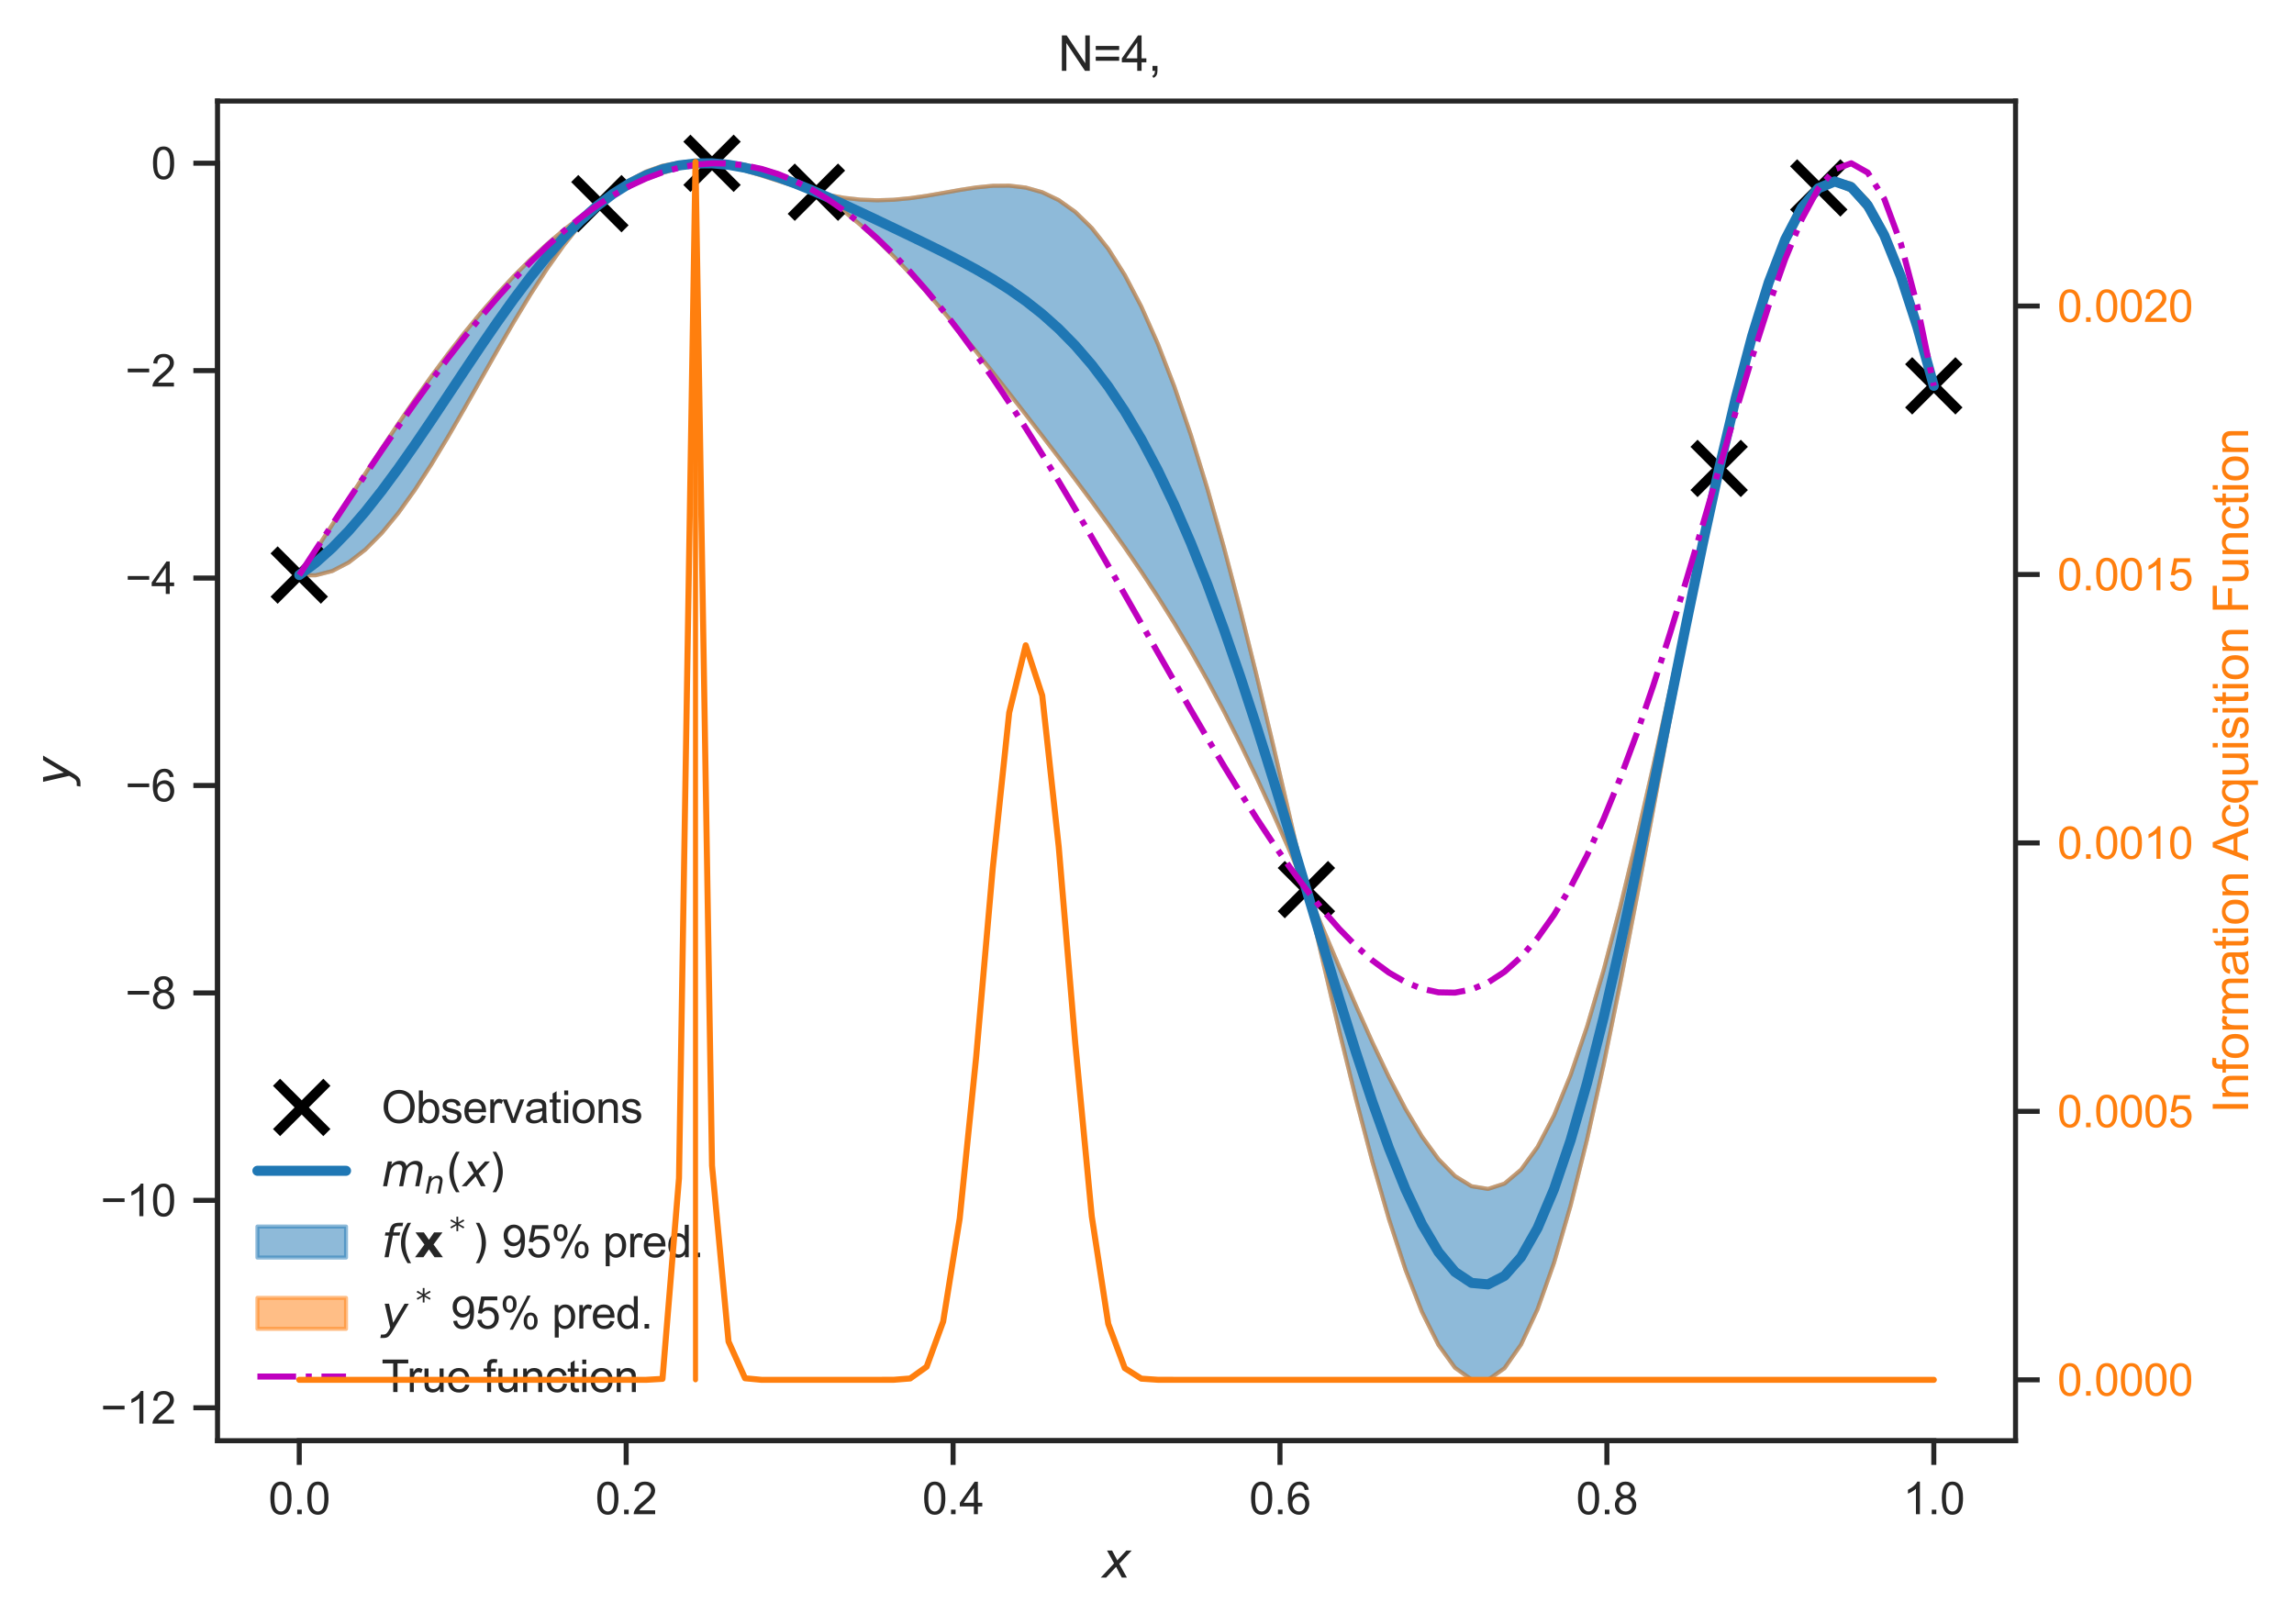 <?xml version="1.0" encoding="utf-8" standalone="no"?>
<!DOCTYPE svg PUBLIC "-//W3C//DTD SVG 1.1//EN"
  "http://www.w3.org/Graphics/SVG/1.1/DTD/svg11.dtd">
<svg xmlns:xlink="http://www.w3.org/1999/xlink" width="455.636pt" height="322.511pt" viewBox="0 0 455.636 322.511" xmlns="http://www.w3.org/2000/svg" version="1.1">
 <defs>
  <style type="text/css">*{stroke-linejoin: round; stroke-linecap: butt}</style>
 </defs>
 <g id="figure_1">
  <g id="patch_1">
   <path d="M 0 322.511 
L 455.636 322.511 
L 455.636 0 
L 0 0 
z
" style="fill: #ffffff"/>
  </g>
  <g id="axes_1">
   <g id="patch_2">
    <path d="M 43.206 286.183 
L 400.327 286.183 
L 400.327 20.072 
L 43.206 20.072 
z
" style="fill: #ffffff"/>
   </g>
   <g id="matplotlib.axis_1">
    <g id="xtick_1">
     <g id="line2d_1">
      <defs>
       <path id="ma3c6f6dff3" d="M 0 0 
L 0 4.8 
" style="stroke: #262626"/>
      </defs>
      <g>
       <use xlink:href="#ma3c6f6dff3" x="59.439" y="286.183" style="fill: #262626; stroke: #262626"/>
      </g>
     </g>
     <g id="text_1">
      <!-- 0.0 -->
      <g style="fill: #262626" transform="translate(53.323 300.782) scale(0.088 -0.088)">
       <defs>
        <path id="ArialMT-30" d="M 266 2259 
Q 266 3072 433 3567 
Q 600 4063 929 4331 
Q 1259 4600 1759 4600 
Q 2128 4600 2406 4451 
Q 2684 4303 2865 4023 
Q 3047 3744 3150 3342 
Q 3253 2941 3253 2259 
Q 3253 1453 3087 958 
Q 2922 463 2592 192 
Q 2263 -78 1759 -78 
Q 1097 -78 719 397 
Q 266 969 266 2259 
z
M 844 2259 
Q 844 1131 1108 757 
Q 1372 384 1759 384 
Q 2147 384 2411 759 
Q 2675 1134 2675 2259 
Q 2675 3391 2411 3762 
Q 2147 4134 1753 4134 
Q 1366 4134 1134 3806 
Q 844 3388 844 2259 
z
" transform="scale(0.016)"/>
        <path id="ArialMT-2e" d="M 581 0 
L 581 641 
L 1222 641 
L 1222 0 
L 581 0 
z
" transform="scale(0.016)"/>
       </defs>
       <use xlink:href="#ArialMT-30"/>
       <use xlink:href="#ArialMT-2e" x="55.615"/>
       <use xlink:href="#ArialMT-30" x="83.398"/>
      </g>
     </g>
    </g>
    <g id="xtick_2">
     <g id="line2d_2">
      <g>
       <use xlink:href="#ma3c6f6dff3" x="124.37" y="286.183" style="fill: #262626; stroke: #262626"/>
      </g>
     </g>
     <g id="text_2">
      <!-- 0.2 -->
      <g style="fill: #262626" transform="translate(118.254 300.782) scale(0.088 -0.088)">
       <defs>
        <path id="ArialMT-32" d="M 3222 541 
L 3222 0 
L 194 0 
Q 188 203 259 391 
Q 375 700 629 1000 
Q 884 1300 1366 1694 
Q 2113 2306 2375 2664 
Q 2638 3022 2638 3341 
Q 2638 3675 2398 3904 
Q 2159 4134 1775 4134 
Q 1369 4134 1125 3890 
Q 881 3647 878 3216 
L 300 3275 
Q 359 3922 746 4261 
Q 1134 4600 1788 4600 
Q 2447 4600 2831 4234 
Q 3216 3869 3216 3328 
Q 3216 3053 3103 2787 
Q 2991 2522 2730 2228 
Q 2469 1934 1863 1422 
Q 1356 997 1212 845 
Q 1069 694 975 541 
L 3222 541 
z
" transform="scale(0.016)"/>
       </defs>
       <use xlink:href="#ArialMT-30"/>
       <use xlink:href="#ArialMT-2e" x="55.615"/>
       <use xlink:href="#ArialMT-32" x="83.398"/>
      </g>
     </g>
    </g>
    <g id="xtick_3">
     <g id="line2d_3">
      <g>
       <use xlink:href="#ma3c6f6dff3" x="189.301" y="286.183" style="fill: #262626; stroke: #262626"/>
      </g>
     </g>
     <g id="text_3">
      <!-- 0.4 -->
      <g style="fill: #262626" transform="translate(183.185 300.782) scale(0.088 -0.088)">
       <defs>
        <path id="ArialMT-34" d="M 2069 0 
L 2069 1097 
L 81 1097 
L 81 1613 
L 2172 4581 
L 2631 4581 
L 2631 1613 
L 3250 1613 
L 3250 1097 
L 2631 1097 
L 2631 0 
L 2069 0 
z
M 2069 1613 
L 2069 3678 
L 634 1613 
L 2069 1613 
z
" transform="scale(0.016)"/>
       </defs>
       <use xlink:href="#ArialMT-30"/>
       <use xlink:href="#ArialMT-2e" x="55.615"/>
       <use xlink:href="#ArialMT-34" x="83.398"/>
      </g>
     </g>
    </g>
    <g id="xtick_4">
     <g id="line2d_4">
      <g>
       <use xlink:href="#ma3c6f6dff3" x="254.232" y="286.183" style="fill: #262626; stroke: #262626"/>
      </g>
     </g>
     <g id="text_4">
      <!-- 0.6 -->
      <g style="fill: #262626" transform="translate(248.116 300.782) scale(0.088 -0.088)">
       <defs>
        <path id="ArialMT-36" d="M 3184 3459 
L 2625 3416 
Q 2550 3747 2413 3897 
Q 2184 4138 1850 4138 
Q 1581 4138 1378 3988 
Q 1113 3794 959 3422 
Q 806 3050 800 2363 
Q 1003 2672 1297 2822 
Q 1591 2972 1913 2972 
Q 2475 2972 2870 2558 
Q 3266 2144 3266 1488 
Q 3266 1056 3080 686 
Q 2894 316 2569 119 
Q 2244 -78 1831 -78 
Q 1128 -78 684 439 
Q 241 956 241 2144 
Q 241 3472 731 4075 
Q 1159 4600 1884 4600 
Q 2425 4600 2770 4297 
Q 3116 3994 3184 3459 
z
M 888 1484 
Q 888 1194 1011 928 
Q 1134 663 1356 523 
Q 1578 384 1822 384 
Q 2178 384 2434 671 
Q 2691 959 2691 1453 
Q 2691 1928 2437 2201 
Q 2184 2475 1800 2475 
Q 1419 2475 1153 2201 
Q 888 1928 888 1484 
z
" transform="scale(0.016)"/>
       </defs>
       <use xlink:href="#ArialMT-30"/>
       <use xlink:href="#ArialMT-2e" x="55.615"/>
       <use xlink:href="#ArialMT-36" x="83.398"/>
      </g>
     </g>
    </g>
    <g id="xtick_5">
     <g id="line2d_5">
      <g>
       <use xlink:href="#ma3c6f6dff3" x="319.163" y="286.183" style="fill: #262626; stroke: #262626"/>
      </g>
     </g>
     <g id="text_5">
      <!-- 0.8 -->
      <g style="fill: #262626" transform="translate(313.047 300.782) scale(0.088 -0.088)">
       <defs>
        <path id="ArialMT-38" d="M 1131 2484 
Q 781 2613 612 2850 
Q 444 3088 444 3419 
Q 444 3919 803 4259 
Q 1163 4600 1759 4600 
Q 2359 4600 2725 4251 
Q 3091 3903 3091 3403 
Q 3091 3084 2923 2848 
Q 2756 2613 2416 2484 
Q 2838 2347 3058 2040 
Q 3278 1734 3278 1309 
Q 3278 722 2862 322 
Q 2447 -78 1769 -78 
Q 1091 -78 675 323 
Q 259 725 259 1325 
Q 259 1772 486 2073 
Q 713 2375 1131 2484 
z
M 1019 3438 
Q 1019 3113 1228 2906 
Q 1438 2700 1772 2700 
Q 2097 2700 2305 2904 
Q 2513 3109 2513 3406 
Q 2513 3716 2298 3927 
Q 2084 4138 1766 4138 
Q 1444 4138 1231 3931 
Q 1019 3725 1019 3438 
z
M 838 1322 
Q 838 1081 952 856 
Q 1066 631 1291 507 
Q 1516 384 1775 384 
Q 2178 384 2440 643 
Q 2703 903 2703 1303 
Q 2703 1709 2433 1975 
Q 2163 2241 1756 2241 
Q 1359 2241 1098 1978 
Q 838 1716 838 1322 
z
" transform="scale(0.016)"/>
       </defs>
       <use xlink:href="#ArialMT-30"/>
       <use xlink:href="#ArialMT-2e" x="55.615"/>
       <use xlink:href="#ArialMT-38" x="83.398"/>
      </g>
     </g>
    </g>
    <g id="xtick_6">
     <g id="line2d_6">
      <g>
       <use xlink:href="#ma3c6f6dff3" x="384.094" y="286.183" style="fill: #262626; stroke: #262626"/>
      </g>
     </g>
     <g id="text_6">
      <!-- 1.0 -->
      <g style="fill: #262626" transform="translate(377.978 300.782) scale(0.088 -0.088)">
       <defs>
        <path id="ArialMT-31" d="M 2384 0 
L 1822 0 
L 1822 3584 
Q 1619 3391 1289 3197 
Q 959 3003 697 2906 
L 697 3450 
Q 1169 3672 1522 3987 
Q 1875 4303 2022 4600 
L 2384 4600 
L 2384 0 
z
" transform="scale(0.016)"/>
       </defs>
       <use xlink:href="#ArialMT-31"/>
       <use xlink:href="#ArialMT-2e" x="55.615"/>
       <use xlink:href="#ArialMT-30" x="83.398"/>
      </g>
     </g>
    </g>
    <g id="text_7">
     <!-- $x$ -->
     <g style="fill: #262626" transform="translate(218.887 313.403) scale(0.096 -0.096)">
      <defs>
       <path id="DejaVuSans-Oblique-78" d="M 3841 3500 
L 2234 1784 
L 3219 0 
L 2559 0 
L 1819 1388 
L 531 0 
L -166 0 
L 1556 1844 
L 641 3500 
L 1300 3500 
L 1972 2234 
L 3144 3500 
L 3841 3500 
z
" transform="scale(0.016)"/>
      </defs>
      <use xlink:href="#DejaVuSans-Oblique-78" transform="translate(0 0.312)"/>
     </g>
    </g>
   </g>
   <g id="matplotlib.axis_2">
    <g id="ytick_1">
     <g id="line2d_7">
      <defs>
       <path id="m8aab8893b0" d="M 0 0 
L -4.8 0 
" style="stroke: #262626"/>
      </defs>
      <g>
       <use xlink:href="#m8aab8893b0" x="43.206" y="279.638" style="fill: #262626; stroke: #262626"/>
      </g>
     </g>
     <g id="text_8">
      <!-- −12 -->
      <g style="fill: #262626" transform="translate(19.98 282.788) scale(0.088 -0.088)">
       <defs>
        <path id="ArialMT-2212" d="M 3381 1997 
L 356 1997 
L 356 2522 
L 3381 2522 
L 3381 1997 
z
" transform="scale(0.016)"/>
       </defs>
       <use xlink:href="#ArialMT-2212"/>
       <use xlink:href="#ArialMT-31" x="58.398"/>
       <use xlink:href="#ArialMT-32" x="114.014"/>
      </g>
     </g>
    </g>
    <g id="ytick_2">
     <g id="line2d_8">
      <g>
       <use xlink:href="#m8aab8893b0" x="43.206" y="238.435" style="fill: #262626; stroke: #262626"/>
      </g>
     </g>
     <g id="text_9">
      <!-- −10 -->
      <g style="fill: #262626" transform="translate(19.98 241.585) scale(0.088 -0.088)">
       <use xlink:href="#ArialMT-2212"/>
       <use xlink:href="#ArialMT-31" x="58.398"/>
       <use xlink:href="#ArialMT-30" x="114.014"/>
      </g>
     </g>
    </g>
    <g id="ytick_3">
     <g id="line2d_9">
      <g>
       <use xlink:href="#m8aab8893b0" x="43.206" y="197.232" style="fill: #262626; stroke: #262626"/>
      </g>
     </g>
     <g id="text_10">
      <!-- −8 -->
      <g style="fill: #262626" transform="translate(24.873 200.382) scale(0.088 -0.088)">
       <use xlink:href="#ArialMT-2212"/>
       <use xlink:href="#ArialMT-38" x="58.398"/>
      </g>
     </g>
    </g>
    <g id="ytick_4">
     <g id="line2d_10">
      <g>
       <use xlink:href="#m8aab8893b0" x="43.206" y="156.029" style="fill: #262626; stroke: #262626"/>
      </g>
     </g>
     <g id="text_11">
      <!-- −6 -->
      <g style="fill: #262626" transform="translate(24.873 159.178) scale(0.088 -0.088)">
       <use xlink:href="#ArialMT-2212"/>
       <use xlink:href="#ArialMT-36" x="58.398"/>
      </g>
     </g>
    </g>
    <g id="ytick_5">
     <g id="line2d_11">
      <g>
       <use xlink:href="#m8aab8893b0" x="43.206" y="114.826" style="fill: #262626; stroke: #262626"/>
      </g>
     </g>
     <g id="text_12">
      <!-- −4 -->
      <g style="fill: #262626" transform="translate(24.873 117.975) scale(0.088 -0.088)">
       <use xlink:href="#ArialMT-2212"/>
       <use xlink:href="#ArialMT-34" x="58.398"/>
      </g>
     </g>
    </g>
    <g id="ytick_6">
     <g id="line2d_12">
      <g>
       <use xlink:href="#m8aab8893b0" x="43.206" y="73.623" style="fill: #262626; stroke: #262626"/>
      </g>
     </g>
     <g id="text_13">
      <!-- −2 -->
      <g style="fill: #262626" transform="translate(24.873 76.772) scale(0.088 -0.088)">
       <use xlink:href="#ArialMT-2212"/>
       <use xlink:href="#ArialMT-32" x="58.398"/>
      </g>
     </g>
    </g>
    <g id="ytick_7">
     <g id="line2d_13">
      <g>
       <use xlink:href="#m8aab8893b0" x="43.206" y="32.42" style="fill: #262626; stroke: #262626"/>
      </g>
     </g>
     <g id="text_14">
      <!-- 0 -->
      <g style="fill: #262626" transform="translate(30.013 35.569) scale(0.088 -0.088)">
       <use xlink:href="#ArialMT-30"/>
      </g>
     </g>
    </g>
    <g id="text_15">
     <!-- $y$ -->
     <g style="fill: #262626" transform="translate(13.963 156.007) rotate(-90) scale(0.096 -0.096)">
      <defs>
       <path id="DejaVuSans-Oblique-79" d="M 1588 -325 
Q 1188 -997 936 -1164 
Q 684 -1331 294 -1331 
L -159 -1331 
L -63 -850 
L 269 -850 
Q 509 -850 678 -719 
Q 847 -588 1056 -206 
L 1234 128 
L 459 3500 
L 1069 3500 
L 1650 819 
L 3256 3500 
L 3859 3500 
L 1588 -325 
z
" transform="scale(0.016)"/>
      </defs>
      <use xlink:href="#DejaVuSans-Oblique-79" transform="translate(0 0.312)"/>
     </g>
    </g>
   </g>
   <g id="PolyCollection_1">
    <defs>
     <path id="mc32ef127e8" d="M 59.439 -208.327 
L 59.439 -208.245 
L 62.719 -208.241 
L 65.998 -209.086 
L 69.277 -210.798 
L 72.557 -213.334 
L 75.836 -216.633 
L 79.115 -220.616 
L 82.395 -225.191 
L 85.674 -230.251 
L 88.953 -235.68 
L 92.233 -241.355 
L 95.512 -247.15 
L 98.791 -252.938 
L 102.071 -258.596 
L 105.35 -264.011 
L 108.629 -269.079 
L 111.909 -273.711 
L 115.188 -277.834 
L 118.467 -281.38 
L 121.747 -283.646 
L 125.026 -285.42 
L 128.305 -286.927 
L 131.585 -288.156 
L 134.864 -289.099 
L 138.143 -289.739 
L 141.423 -290.029 
L 144.702 -289.47 
L 147.981 -288.632 
L 151.261 -287.642 
L 154.54 -286.587 
L 157.819 -285.548 
L 161.099 -284.605 
L 164.378 -282.894 
L 167.657 -280.51 
L 170.937 -277.815 
L 174.216 -274.837 
L 177.495 -271.603 
L 180.775 -268.142 
L 184.054 -264.488 
L 187.333 -260.672 
L 190.613 -256.727 
L 193.892 -252.682 
L 197.171 -248.563 
L 200.451 -244.389 
L 203.73 -240.174 
L 207.009 -235.923 
L 210.289 -231.633 
L 213.568 -227.295 
L 216.847 -222.888 
L 220.127 -218.388 
L 223.406 -213.76 
L 226.686 -208.969 
L 229.965 -203.974 
L 233.244 -198.738 
L 236.524 -193.223 
L 239.803 -187.4 
L 243.082 -181.248 
L 246.362 -174.757 
L 249.641 -167.933 
L 252.92 -160.799 
L 256.2 -153.4 
L 259.479 -145.758 
L 262.758 -131.534 
L 266.038 -117.59 
L 269.317 -104.231 
L 272.596 -91.722 
L 275.876 -80.329 
L 279.155 -70.311 
L 282.434 -61.911 
L 285.714 -55.349 
L 288.993 -50.818 
L 292.272 -48.472 
L 295.552 -48.423 
L 298.831 -50.738 
L 302.11 -55.426 
L 305.39 -62.446 
L 308.669 -71.697 
L 311.948 -83.02 
L 315.228 -96.203 
L 318.507 -110.983 
L 321.786 -127.05 
L 325.066 -144.056 
L 328.345 -161.622 
L 331.624 -179.35 
L 334.904 -196.833 
L 338.183 -213.67 
L 341.462 -229.421 
L 344.742 -242.896 
L 348.021 -255.056 
L 351.3 -265.623 
L 354.58 -274.314 
L 357.859 -280.875 
L 361.138 -285.055 
L 364.418 -286.109 
L 367.697 -284.611 
L 370.976 -280.755 
L 374.256 -274.7 
L 377.535 -266.671 
L 380.814 -256.96 
L 384.094 -245.824 
L 384.094 -245.907 
L 384.094 -245.907 
L 380.814 -258.227 
L 377.535 -268.638 
L 374.256 -276.855 
L 370.976 -282.695 
L 367.697 -286.044 
L 364.418 -286.829 
L 361.138 -285.138 
L 357.859 -281.583 
L 354.58 -275.578 
L 351.3 -267.165 
L 348.021 -256.515 
L 344.742 -243.85 
L 341.462 -229.503 
L 338.183 -215.113 
L 334.904 -200.222 
L 331.624 -185.141 
L 328.345 -170.234 
L 325.066 -155.835 
L 321.786 -142.257 
L 318.507 -129.774 
L 315.228 -118.614 
L 311.948 -108.965 
L 308.669 -100.958 
L 305.39 -94.681 
L 302.11 -90.167 
L 298.831 -87.405 
L 295.552 -86.342 
L 292.272 -86.882 
L 288.993 -88.902 
L 285.714 -92.251 
L 282.434 -96.76 
L 279.155 -102.25 
L 275.876 -108.533 
L 272.596 -115.429 
L 269.317 -122.759 
L 266.038 -130.36 
L 262.758 -138.083 
L 259.479 -145.841 
L 256.2 -160.136 
L 252.92 -174.311 
L 249.641 -188.108 
L 246.362 -201.338 
L 243.082 -213.836 
L 239.803 -225.466 
L 236.524 -236.121 
L 233.244 -245.725 
L 229.965 -254.228 
L 226.686 -261.61 
L 223.406 -267.879 
L 220.127 -273.065 
L 216.847 -277.222 
L 213.568 -280.424 
L 210.289 -282.759 
L 207.009 -284.33 
L 203.73 -285.25 
L 200.451 -285.635 
L 197.171 -285.605 
L 193.892 -285.28 
L 190.613 -284.772 
L 187.333 -284.186 
L 184.054 -283.617 
L 180.775 -283.144 
L 177.495 -282.831 
L 174.216 -282.724 
L 170.937 -282.849 
L 167.657 -283.215 
L 164.378 -283.811 
L 161.099 -284.954 
L 157.819 -286.678 
L 154.54 -288.05 
L 151.261 -289.073 
L 147.981 -289.747 
L 144.702 -290.078 
L 141.423 -290.112 
L 138.143 -290.343 
L 134.864 -290.203 
L 131.585 -289.587 
L 128.305 -288.431 
L 125.026 -286.693 
L 121.747 -284.348 
L 118.467 -281.622 
L 115.188 -279.321 
L 111.909 -276.783 
L 108.629 -273.995 
L 105.35 -270.959 
L 102.071 -267.677 
L 98.791 -264.152 
L 95.512 -260.387 
L 92.233 -256.391 
L 88.953 -252.172 
L 85.674 -247.746 
L 82.395 -243.131 
L 79.115 -238.354 
L 75.836 -233.444 
L 72.557 -228.437 
L 69.277 -223.371 
L 65.998 -218.292 
L 62.719 -213.247 
L 59.439 -208.327 
z
" style="stroke: #1f77b4; stroke-opacity: 0.5; stroke-width: 0.8"/>
    </defs>
    <g clip-path="url(#p88c51600fc)">
     <use xlink:href="#mc32ef127e8" x="0" y="322.511" style="fill: #1f77b4; fill-opacity: 0.5; stroke: #1f77b4; stroke-opacity: 0.5; stroke-width: 0.8"/>
    </g>
   </g>
   <g id="PolyCollection_2">
    <defs>
     <path id="mb2a0caefcf" d="M 59.439 -208.245 
L 59.439 -208.245 
L 62.719 -208.241 
L 65.998 -209.086 
L 69.277 -210.798 
L 72.557 -213.334 
L 75.836 -216.633 
L 79.115 -220.616 
L 82.395 -225.191 
L 85.674 -230.251 
L 88.953 -235.68 
L 92.233 -241.355 
L 95.512 -247.15 
L 98.791 -252.938 
L 102.071 -258.596 
L 105.35 -264.011 
L 108.629 -269.079 
L 111.909 -273.711 
L 115.188 -277.834 
L 118.467 -281.38 
L 121.747 -283.646 
L 125.026 -285.42 
L 128.305 -286.927 
L 131.585 -288.156 
L 134.864 -289.099 
L 138.143 -289.739 
L 141.423 -290.029 
L 144.702 -289.47 
L 147.981 -288.632 
L 151.261 -287.642 
L 154.54 -286.587 
L 157.819 -285.548 
L 161.099 -284.605 
L 164.378 -282.894 
L 167.657 -280.51 
L 170.937 -277.815 
L 174.216 -274.837 
L 177.495 -271.603 
L 180.775 -268.142 
L 184.054 -264.488 
L 187.333 -260.672 
L 190.613 -256.727 
L 193.892 -252.682 
L 197.171 -248.563 
L 200.451 -244.389 
L 203.73 -240.174 
L 207.009 -235.923 
L 210.289 -231.633 
L 213.568 -227.295 
L 216.847 -222.888 
L 220.127 -218.388 
L 223.406 -213.76 
L 226.686 -208.969 
L 229.965 -203.974 
L 233.244 -198.738 
L 236.524 -193.223 
L 239.803 -187.4 
L 243.082 -181.248 
L 246.362 -174.757 
L 249.641 -167.933 
L 252.92 -160.799 
L 256.2 -153.4 
L 259.479 -145.758 
L 262.758 -131.534 
L 266.038 -117.59 
L 269.317 -104.231 
L 272.596 -91.722 
L 275.876 -80.329 
L 279.155 -70.311 
L 282.434 -61.911 
L 285.714 -55.349 
L 288.993 -50.818 
L 292.272 -48.472 
L 295.552 -48.423 
L 298.831 -50.738 
L 302.11 -55.426 
L 305.39 -62.446 
L 308.669 -71.697 
L 311.948 -83.02 
L 315.228 -96.203 
L 318.507 -110.983 
L 321.786 -127.05 
L 325.066 -144.056 
L 328.345 -161.622 
L 331.624 -179.35 
L 334.904 -196.833 
L 338.183 -213.67 
L 341.462 -229.421 
L 344.742 -242.896 
L 348.021 -255.056 
L 351.3 -265.623 
L 354.58 -274.314 
L 357.859 -280.875 
L 361.138 -285.055 
L 364.418 -286.109 
L 367.697 -284.611 
L 370.976 -280.755 
L 374.256 -274.7 
L 377.535 -266.671 
L 380.814 -256.96 
L 384.094 -245.824 
L 384.094 -245.824 
L 384.094 -245.824 
L 380.814 -256.96 
L 377.535 -266.671 
L 374.256 -274.7 
L 370.976 -280.755 
L 367.697 -284.611 
L 364.418 -286.109 
L 361.138 -285.055 
L 357.859 -280.875 
L 354.58 -274.314 
L 351.3 -265.623 
L 348.021 -255.056 
L 344.742 -242.896 
L 341.462 -229.421 
L 338.183 -213.67 
L 334.904 -196.833 
L 331.624 -179.35 
L 328.345 -161.622 
L 325.066 -144.056 
L 321.786 -127.05 
L 318.507 -110.983 
L 315.228 -96.203 
L 311.948 -83.02 
L 308.669 -71.697 
L 305.39 -62.446 
L 302.11 -55.426 
L 298.831 -50.738 
L 295.552 -48.423 
L 292.272 -48.472 
L 288.993 -50.818 
L 285.714 -55.349 
L 282.434 -61.911 
L 279.155 -70.311 
L 275.876 -80.329 
L 272.596 -91.722 
L 269.317 -104.231 
L 266.038 -117.59 
L 262.758 -131.534 
L 259.479 -145.758 
L 256.2 -153.4 
L 252.92 -160.799 
L 249.641 -167.933 
L 246.362 -174.757 
L 243.082 -181.248 
L 239.803 -187.4 
L 236.524 -193.223 
L 233.244 -198.738 
L 229.965 -203.974 
L 226.686 -208.969 
L 223.406 -213.76 
L 220.127 -218.388 
L 216.847 -222.888 
L 213.568 -227.295 
L 210.289 -231.633 
L 207.009 -235.923 
L 203.73 -240.174 
L 200.451 -244.389 
L 197.171 -248.563 
L 193.892 -252.682 
L 190.613 -256.727 
L 187.333 -260.672 
L 184.054 -264.488 
L 180.775 -268.142 
L 177.495 -271.603 
L 174.216 -274.837 
L 170.937 -277.815 
L 167.657 -280.51 
L 164.378 -282.894 
L 161.099 -284.605 
L 157.819 -285.548 
L 154.54 -286.587 
L 151.261 -287.642 
L 147.981 -288.632 
L 144.702 -289.47 
L 141.423 -290.029 
L 138.143 -289.739 
L 134.864 -289.099 
L 131.585 -288.156 
L 128.305 -286.927 
L 125.026 -285.42 
L 121.747 -283.646 
L 118.467 -281.38 
L 115.188 -277.834 
L 111.909 -273.711 
L 108.629 -269.079 
L 105.35 -264.011 
L 102.071 -258.596 
L 98.791 -252.938 
L 95.512 -247.15 
L 92.233 -241.355 
L 88.953 -235.68 
L 85.674 -230.251 
L 82.395 -225.191 
L 79.115 -220.616 
L 75.836 -216.633 
L 72.557 -213.334 
L 69.277 -210.798 
L 65.998 -209.086 
L 62.719 -208.241 
L 59.439 -208.245 
z
" style="stroke: #ff7f0e; stroke-opacity: 0.5; stroke-width: 0.8"/>
    </defs>
    <g clip-path="url(#p88c51600fc)">
     <use xlink:href="#mb2a0caefcf" x="0" y="322.511" style="fill: #ff7f0e; fill-opacity: 0.5; stroke: #ff7f0e; stroke-opacity: 0.5; stroke-width: 0.8"/>
    </g>
   </g>
   <g id="PolyCollection_3">
    <defs>
     <path id="md10ff89b5b" d="M 59.439 -208.327 
L 59.439 -208.327 
L 62.719 -213.247 
L 65.998 -218.292 
L 69.277 -223.371 
L 72.557 -228.437 
L 75.836 -233.444 
L 79.115 -238.354 
L 82.395 -243.131 
L 85.674 -247.746 
L 88.953 -252.172 
L 92.233 -256.391 
L 95.512 -260.387 
L 98.791 -264.152 
L 102.071 -267.677 
L 105.35 -270.959 
L 108.629 -273.995 
L 111.909 -276.783 
L 115.188 -279.321 
L 118.467 -281.622 
L 121.747 -284.348 
L 125.026 -286.693 
L 128.305 -288.431 
L 131.585 -289.587 
L 134.864 -290.203 
L 138.143 -290.343 
L 141.423 -290.112 
L 144.702 -290.078 
L 147.981 -289.747 
L 151.261 -289.073 
L 154.54 -288.05 
L 157.819 -286.678 
L 161.099 -284.954 
L 164.378 -283.811 
L 167.657 -283.215 
L 170.937 -282.849 
L 174.216 -282.724 
L 177.495 -282.831 
L 180.775 -283.144 
L 184.054 -283.617 
L 187.333 -284.186 
L 190.613 -284.772 
L 193.892 -285.28 
L 197.171 -285.605 
L 200.451 -285.635 
L 203.73 -285.25 
L 207.009 -284.33 
L 210.289 -282.759 
L 213.568 -280.424 
L 216.847 -277.222 
L 220.127 -273.065 
L 223.406 -267.879 
L 226.686 -261.61 
L 229.965 -254.228 
L 233.244 -245.725 
L 236.524 -236.121 
L 239.803 -225.466 
L 243.082 -213.836 
L 246.362 -201.338 
L 249.641 -188.108 
L 252.92 -174.311 
L 256.2 -160.136 
L 259.479 -145.841 
L 262.758 -138.083 
L 266.038 -130.36 
L 269.317 -122.759 
L 272.596 -115.429 
L 275.876 -108.533 
L 279.155 -102.25 
L 282.434 -96.76 
L 285.714 -92.251 
L 288.993 -88.902 
L 292.272 -86.882 
L 295.552 -86.342 
L 298.831 -87.405 
L 302.11 -90.167 
L 305.39 -94.681 
L 308.669 -100.958 
L 311.948 -108.965 
L 315.228 -118.614 
L 318.507 -129.774 
L 321.786 -142.257 
L 325.066 -155.835 
L 328.345 -170.234 
L 331.624 -185.141 
L 334.904 -200.222 
L 338.183 -215.113 
L 341.462 -229.503 
L 344.742 -243.85 
L 348.021 -256.515 
L 351.3 -267.165 
L 354.58 -275.578 
L 357.859 -281.583 
L 361.138 -285.138 
L 364.418 -286.829 
L 367.697 -286.044 
L 370.976 -282.695 
L 374.256 -276.855 
L 377.535 -268.638 
L 380.814 -258.227 
L 384.094 -245.907 
L 384.094 -245.907 
L 384.094 -245.907 
L 380.814 -258.227 
L 377.535 -268.638 
L 374.256 -276.855 
L 370.976 -282.695 
L 367.697 -286.044 
L 364.418 -286.829 
L 361.138 -285.138 
L 357.859 -281.583 
L 354.58 -275.578 
L 351.3 -267.165 
L 348.021 -256.515 
L 344.742 -243.85 
L 341.462 -229.503 
L 338.183 -215.113 
L 334.904 -200.222 
L 331.624 -185.141 
L 328.345 -170.234 
L 325.066 -155.835 
L 321.786 -142.257 
L 318.507 -129.774 
L 315.228 -118.614 
L 311.948 -108.965 
L 308.669 -100.958 
L 305.39 -94.681 
L 302.11 -90.167 
L 298.831 -87.405 
L 295.552 -86.342 
L 292.272 -86.882 
L 288.993 -88.902 
L 285.714 -92.251 
L 282.434 -96.76 
L 279.155 -102.25 
L 275.876 -108.533 
L 272.596 -115.429 
L 269.317 -122.759 
L 266.038 -130.36 
L 262.758 -138.083 
L 259.479 -145.841 
L 256.2 -160.136 
L 252.92 -174.311 
L 249.641 -188.108 
L 246.362 -201.338 
L 243.082 -213.836 
L 239.803 -225.466 
L 236.524 -236.121 
L 233.244 -245.725 
L 229.965 -254.228 
L 226.686 -261.61 
L 223.406 -267.879 
L 220.127 -273.065 
L 216.847 -277.222 
L 213.568 -280.424 
L 210.289 -282.759 
L 207.009 -284.33 
L 203.73 -285.25 
L 200.451 -285.635 
L 197.171 -285.605 
L 193.892 -285.28 
L 190.613 -284.772 
L 187.333 -284.186 
L 184.054 -283.617 
L 180.775 -283.144 
L 177.495 -282.831 
L 174.216 -282.724 
L 170.937 -282.849 
L 167.657 -283.215 
L 164.378 -283.811 
L 161.099 -284.954 
L 157.819 -286.678 
L 154.54 -288.05 
L 151.261 -289.073 
L 147.981 -289.747 
L 144.702 -290.078 
L 141.423 -290.112 
L 138.143 -290.343 
L 134.864 -290.203 
L 131.585 -289.587 
L 128.305 -288.431 
L 125.026 -286.693 
L 121.747 -284.348 
L 118.467 -281.622 
L 115.188 -279.321 
L 111.909 -276.783 
L 108.629 -273.995 
L 105.35 -270.959 
L 102.071 -267.677 
L 98.791 -264.152 
L 95.512 -260.387 
L 92.233 -256.391 
L 88.953 -252.172 
L 85.674 -247.746 
L 82.395 -243.131 
L 79.115 -238.354 
L 75.836 -233.444 
L 72.557 -228.437 
L 69.277 -223.371 
L 65.998 -218.292 
L 62.719 -213.247 
L 59.439 -208.327 
z
" style="stroke: #ff7f0e; stroke-opacity: 0.5; stroke-width: 0.8"/>
    </defs>
    <g clip-path="url(#p88c51600fc)">
     <use xlink:href="#md10ff89b5b" x="0" y="322.511" style="fill: #ff7f0e; fill-opacity: 0.5; stroke: #ff7f0e; stroke-opacity: 0.5; stroke-width: 0.8"/>
    </g>
   </g>
   <g id="line2d_14">
    <defs>
     <path id="m595f3cf7e7" d="M -5 5 
L 5 -5 
M -5 -5 
L 5 5 
" style="stroke: #000000; stroke-width: 2"/>
    </defs>
    <g clip-path="url(#p88c51600fc)">
     <use xlink:href="#m595f3cf7e7" x="361.243" y="37.332" style="stroke: #000000; stroke-width: 2"/>
     <use xlink:href="#m595f3cf7e7" x="162.152" y="38.181" style="stroke: #000000; stroke-width: 2"/>
     <use xlink:href="#m595f3cf7e7" x="119.149" y="40.455" style="stroke: #000000; stroke-width: 2"/>
     <use xlink:href="#m595f3cf7e7" x="259.479" y="176.712" style="stroke: #000000; stroke-width: 2"/>
     <use xlink:href="#m595f3cf7e7" x="384.094" y="76.645" style="stroke: #000000; stroke-width: 2"/>
     <use xlink:href="#m595f3cf7e7" x="341.462" y="93.048" style="stroke: #000000; stroke-width: 2"/>
     <use xlink:href="#m595f3cf7e7" x="59.439" y="114.225" style="stroke: #000000; stroke-width: 2"/>
     <use xlink:href="#m595f3cf7e7" x="141.423" y="32.44" style="stroke: #000000; stroke-width: 2"/>
    </g>
   </g>
   <g id="line2d_15">
    <path d="M 59.439 114.225 
L 62.719 111.767 
L 65.998 108.822 
L 69.277 105.426 
L 72.557 101.626 
L 75.836 97.472 
L 79.115 93.026 
L 82.395 88.35 
L 85.674 83.513 
L 88.953 78.585 
L 92.233 73.638 
L 95.512 68.742 
L 98.791 63.966 
L 102.071 59.374 
L 105.35 55.026 
L 108.629 50.974 
L 111.909 47.264 
L 115.188 43.933 
L 118.467 41.01 
L 121.747 38.514 
L 125.026 36.454 
L 128.305 34.832 
L 131.585 33.639 
L 134.864 32.86 
L 138.143 32.47 
L 141.423 32.44 
L 144.702 32.737 
L 147.981 33.321 
L 151.261 34.154 
L 154.54 35.192 
L 157.819 36.398 
L 161.099 37.731 
L 164.378 39.158 
L 167.657 40.649 
L 170.937 42.179 
L 174.216 43.73 
L 177.495 45.294 
L 180.775 46.868 
L 184.054 48.459 
L 187.333 50.082 
L 190.613 51.762 
L 193.892 53.53 
L 197.171 55.427 
L 200.451 57.499 
L 203.73 59.799 
L 207.009 62.384 
L 210.289 65.315 
L 213.568 68.651 
L 216.847 72.456 
L 220.127 76.785 
L 223.406 81.692 
L 226.686 87.222 
L 229.965 93.41 
L 233.244 100.28 
L 236.524 107.838 
L 239.803 116.078 
L 243.082 124.969 
L 246.362 134.464 
L 249.641 144.49 
L 252.92 154.956 
L 256.2 165.743 
L 259.479 176.712 
L 262.758 187.702 
L 266.038 198.536 
L 269.317 209.016 
L 272.596 218.935 
L 275.876 228.08 
L 279.155 236.231 
L 282.434 243.175 
L 285.714 248.711 
L 288.993 252.651 
L 292.272 254.834 
L 295.552 255.128 
L 298.831 253.439 
L 302.11 249.714 
L 305.39 243.947 
L 308.669 236.184 
L 311.948 226.519 
L 315.228 215.102 
L 318.507 202.132 
L 321.786 187.857 
L 325.066 172.565 
L 328.345 156.583 
L 331.624 140.265 
L 334.904 123.984 
L 338.183 108.119 
L 341.462 93.049 
L 344.742 79.138 
L 348.021 66.725 
L 351.3 56.117 
L 354.58 47.565 
L 357.859 41.282 
L 361.138 37.414 
L 364.418 36.042 
L 367.697 37.183 
L 370.976 40.786 
L 374.256 46.734 
L 377.535 54.856 
L 380.814 64.917 
L 384.094 76.646 
" clip-path="url(#p88c51600fc)" style="fill: none; stroke: #1f77b4; stroke-width: 2; stroke-linecap: round"/>
   </g>
   <g id="line2d_16">
    <path d="M 59.439 114.225 
L 62.719 109.197 
L 65.998 104.188 
L 69.277 99.217 
L 72.557 94.301 
L 75.836 89.459 
L 79.115 84.709 
L 82.395 80.07 
L 85.674 75.557 
L 88.953 71.19 
L 92.233 66.983 
L 95.512 62.953 
L 98.791 59.116 
L 102.071 55.487 
L 105.35 52.079 
L 108.629 48.906 
L 111.909 45.98 
L 115.188 43.314 
L 118.467 40.919 
L 121.747 38.804 
L 125.026 36.978 
L 128.305 35.45 
L 131.585 34.226 
L 134.864 33.314 
L 138.143 32.717 
L 141.423 32.44 
L 144.702 32.486 
L 147.981 32.857 
L 151.261 33.552 
L 154.54 34.572 
L 157.819 35.916 
L 161.099 37.579 
L 164.378 39.559 
L 167.657 41.851 
L 170.937 44.447 
L 174.216 47.342 
L 177.495 50.525 
L 180.775 53.989 
L 184.054 57.722 
L 187.333 61.712 
L 190.613 65.947 
L 193.892 70.412 
L 197.171 75.092 
L 200.451 79.971 
L 203.73 85.031 
L 207.009 90.255 
L 210.289 95.623 
L 213.568 101.113 
L 216.847 106.705 
L 220.127 112.375 
L 223.406 118.1 
L 226.686 123.855 
L 229.965 129.613 
L 233.244 135.347 
L 236.524 141.03 
L 239.803 146.63 
L 243.082 152.118 
L 246.362 157.462 
L 249.641 162.628 
L 252.92 167.582 
L 256.2 172.289 
L 259.479 176.712 
L 262.758 180.812 
L 266.038 184.552 
L 269.317 187.89 
L 272.596 190.787 
L 275.876 193.201 
L 279.155 195.088 
L 282.434 196.408 
L 285.714 197.117 
L 288.993 197.174 
L 292.272 196.538 
L 295.552 195.169 
L 298.831 193.033 
L 302.11 190.095 
L 305.39 186.328 
L 308.669 181.711 
L 311.948 176.23 
L 315.228 169.882 
L 318.507 162.677 
L 321.786 154.64 
L 325.066 145.812 
L 328.345 136.259 
L 331.624 126.071 
L 334.904 115.366 
L 338.183 104.296 
L 341.462 93.048 
L 344.742 81.85 
L 348.021 70.972 
L 351.3 60.726 
L 354.58 51.466 
L 357.859 43.581 
L 361.138 37.492 
L 364.418 33.633 
L 367.697 32.431 
L 370.976 34.283 
L 374.256 39.513 
L 377.535 48.331 
L 380.814 60.773 
L 384.094 76.645 
" clip-path="url(#p88c51600fc)" style="fill: none; stroke-dasharray: 7.68,1.92,1.2,1.92; stroke-dashoffset: 0; stroke: #bf00bf; stroke-width: 1.2"/>
   </g>
   <g id="patch_3">
    <path d="M 43.206 279.638 
L 43.206 32.42 
" style="fill: none; stroke: #262626; stroke-linejoin: miter; stroke-linecap: square"/>
   </g>
   <g id="patch_4">
    <path d="M 59.439 286.183 
L 384.094 286.183 
" style="fill: none; stroke: #262626; stroke-linejoin: miter; stroke-linecap: square"/>
   </g>
   <g id="text_16">
    <!-- N=4,  -->
    <g style="fill: #262626" transform="translate(210.16 14.072) scale(0.096 -0.096)">
     <defs>
      <path id="ArialMT-4e" d="M 488 0 
L 488 4581 
L 1109 4581 
L 3516 984 
L 3516 4581 
L 4097 4581 
L 4097 0 
L 3475 0 
L 1069 3600 
L 1069 0 
L 488 0 
z
" transform="scale(0.016)"/>
      <path id="ArialMT-3d" d="M 3381 2694 
L 356 2694 
L 356 3219 
L 3381 3219 
L 3381 2694 
z
M 3381 1303 
L 356 1303 
L 356 1828 
L 3381 1828 
L 3381 1303 
z
" transform="scale(0.016)"/>
      <path id="ArialMT-2c" d="M 569 0 
L 569 641 
L 1209 641 
L 1209 0 
Q 1209 -353 1084 -570 
Q 959 -788 688 -906 
L 531 -666 
Q 709 -588 793 -436 
Q 878 -284 888 0 
L 569 0 
z
" transform="scale(0.016)"/>
      <path id="ArialMT-20" transform="scale(0.016)"/>
     </defs>
     <use xlink:href="#ArialMT-4e"/>
     <use xlink:href="#ArialMT-3d" x="72.217"/>
     <use xlink:href="#ArialMT-34" x="130.615"/>
     <use xlink:href="#ArialMT-2c" x="186.23"/>
     <use xlink:href="#ArialMT-20" x="214.014"/>
    </g>
   </g>
   <g id="legend_1">
    <g id="line2d_17">
     <g>
      <use xlink:href="#m595f3cf7e7" x="59.926" y="219.979" style="stroke: #000000; stroke-width: 2"/>
     </g>
    </g>
    <g id="text_17">
     <!-- Observations -->
     <g style="fill: #262626" transform="translate(75.766 223.059) scale(0.088 -0.088)">
      <defs>
       <path id="ArialMT-4f" d="M 309 2231 
Q 309 3372 921 4017 
Q 1534 4663 2503 4663 
Q 3138 4663 3647 4359 
Q 4156 4056 4423 3514 
Q 4691 2972 4691 2284 
Q 4691 1588 4409 1038 
Q 4128 488 3612 205 
Q 3097 -78 2500 -78 
Q 1853 -78 1343 234 
Q 834 547 571 1087 
Q 309 1628 309 2231 
z
M 934 2222 
Q 934 1394 1379 917 
Q 1825 441 2497 441 
Q 3181 441 3623 922 
Q 4066 1403 4066 2288 
Q 4066 2847 3877 3264 
Q 3688 3681 3323 3911 
Q 2959 4141 2506 4141 
Q 1863 4141 1398 3698 
Q 934 3256 934 2222 
z
" transform="scale(0.016)"/>
       <path id="ArialMT-62" d="M 941 0 
L 419 0 
L 419 4581 
L 981 4581 
L 981 2947 
Q 1338 3394 1891 3394 
Q 2197 3394 2470 3270 
Q 2744 3147 2920 2923 
Q 3097 2700 3197 2384 
Q 3297 2069 3297 1709 
Q 3297 856 2875 390 
Q 2453 -75 1863 -75 
Q 1275 -75 941 416 
L 941 0 
z
M 934 1684 
Q 934 1088 1097 822 
Q 1363 388 1816 388 
Q 2184 388 2453 708 
Q 2722 1028 2722 1663 
Q 2722 2313 2464 2622 
Q 2206 2931 1841 2931 
Q 1472 2931 1203 2611 
Q 934 2291 934 1684 
z
" transform="scale(0.016)"/>
       <path id="ArialMT-73" d="M 197 991 
L 753 1078 
Q 800 744 1014 566 
Q 1228 388 1613 388 
Q 2000 388 2187 545 
Q 2375 703 2375 916 
Q 2375 1106 2209 1216 
Q 2094 1291 1634 1406 
Q 1016 1563 777 1677 
Q 538 1791 414 1992 
Q 291 2194 291 2438 
Q 291 2659 392 2848 
Q 494 3038 669 3163 
Q 800 3259 1026 3326 
Q 1253 3394 1513 3394 
Q 1903 3394 2198 3281 
Q 2494 3169 2634 2976 
Q 2775 2784 2828 2463 
L 2278 2388 
Q 2241 2644 2061 2787 
Q 1881 2931 1553 2931 
Q 1166 2931 1000 2803 
Q 834 2675 834 2503 
Q 834 2394 903 2306 
Q 972 2216 1119 2156 
Q 1203 2125 1616 2013 
Q 2213 1853 2448 1751 
Q 2684 1650 2818 1456 
Q 2953 1263 2953 975 
Q 2953 694 2789 445 
Q 2625 197 2315 61 
Q 2006 -75 1616 -75 
Q 969 -75 630 194 
Q 291 463 197 991 
z
" transform="scale(0.016)"/>
       <path id="ArialMT-65" d="M 2694 1069 
L 3275 997 
Q 3138 488 2766 206 
Q 2394 -75 1816 -75 
Q 1088 -75 661 373 
Q 234 822 234 1631 
Q 234 2469 665 2931 
Q 1097 3394 1784 3394 
Q 2450 3394 2872 2941 
Q 3294 2488 3294 1666 
Q 3294 1616 3291 1516 
L 816 1516 
Q 847 969 1125 678 
Q 1403 388 1819 388 
Q 2128 388 2347 550 
Q 2566 713 2694 1069 
z
M 847 1978 
L 2700 1978 
Q 2663 2397 2488 2606 
Q 2219 2931 1791 2931 
Q 1403 2931 1139 2672 
Q 875 2413 847 1978 
z
" transform="scale(0.016)"/>
       <path id="ArialMT-72" d="M 416 0 
L 416 3319 
L 922 3319 
L 922 2816 
Q 1116 3169 1280 3281 
Q 1444 3394 1641 3394 
Q 1925 3394 2219 3213 
L 2025 2691 
Q 1819 2813 1613 2813 
Q 1428 2813 1281 2702 
Q 1134 2591 1072 2394 
Q 978 2094 978 1738 
L 978 0 
L 416 0 
z
" transform="scale(0.016)"/>
       <path id="ArialMT-76" d="M 1344 0 
L 81 3319 
L 675 3319 
L 1388 1331 
Q 1503 1009 1600 663 
Q 1675 925 1809 1294 
L 2547 3319 
L 3125 3319 
L 1869 0 
L 1344 0 
z
" transform="scale(0.016)"/>
       <path id="ArialMT-61" d="M 2588 409 
Q 2275 144 1986 34 
Q 1697 -75 1366 -75 
Q 819 -75 525 192 
Q 231 459 231 875 
Q 231 1119 342 1320 
Q 453 1522 633 1644 
Q 813 1766 1038 1828 
Q 1203 1872 1538 1913 
Q 2219 1994 2541 2106 
Q 2544 2222 2544 2253 
Q 2544 2597 2384 2738 
Q 2169 2928 1744 2928 
Q 1347 2928 1158 2789 
Q 969 2650 878 2297 
L 328 2372 
Q 403 2725 575 2942 
Q 747 3159 1072 3276 
Q 1397 3394 1825 3394 
Q 2250 3394 2515 3294 
Q 2781 3194 2906 3042 
Q 3031 2891 3081 2659 
Q 3109 2516 3109 2141 
L 3109 1391 
Q 3109 606 3145 398 
Q 3181 191 3288 0 
L 2700 0 
Q 2613 175 2588 409 
z
M 2541 1666 
Q 2234 1541 1622 1453 
Q 1275 1403 1131 1340 
Q 988 1278 909 1158 
Q 831 1038 831 891 
Q 831 666 1001 516 
Q 1172 366 1500 366 
Q 1825 366 2078 508 
Q 2331 650 2450 897 
Q 2541 1088 2541 1459 
L 2541 1666 
z
" transform="scale(0.016)"/>
       <path id="ArialMT-74" d="M 1650 503 
L 1731 6 
Q 1494 -44 1306 -44 
Q 1000 -44 831 53 
Q 663 150 594 308 
Q 525 466 525 972 
L 525 2881 
L 113 2881 
L 113 3319 
L 525 3319 
L 525 4141 
L 1084 4478 
L 1084 3319 
L 1650 3319 
L 1650 2881 
L 1084 2881 
L 1084 941 
Q 1084 700 1114 631 
Q 1144 563 1211 522 
Q 1278 481 1403 481 
Q 1497 481 1650 503 
z
" transform="scale(0.016)"/>
       <path id="ArialMT-69" d="M 425 3934 
L 425 4581 
L 988 4581 
L 988 3934 
L 425 3934 
z
M 425 0 
L 425 3319 
L 988 3319 
L 988 0 
L 425 0 
z
" transform="scale(0.016)"/>
       <path id="ArialMT-6f" d="M 213 1659 
Q 213 2581 725 3025 
Q 1153 3394 1769 3394 
Q 2453 3394 2887 2945 
Q 3322 2497 3322 1706 
Q 3322 1066 3130 698 
Q 2938 331 2570 128 
Q 2203 -75 1769 -75 
Q 1072 -75 642 372 
Q 213 819 213 1659 
z
M 791 1659 
Q 791 1022 1069 705 
Q 1347 388 1769 388 
Q 2188 388 2466 706 
Q 2744 1025 2744 1678 
Q 2744 2294 2464 2611 
Q 2184 2928 1769 2928 
Q 1347 2928 1069 2612 
Q 791 2297 791 1659 
z
" transform="scale(0.016)"/>
       <path id="ArialMT-6e" d="M 422 0 
L 422 3319 
L 928 3319 
L 928 2847 
Q 1294 3394 1984 3394 
Q 2284 3394 2536 3286 
Q 2788 3178 2913 3003 
Q 3038 2828 3088 2588 
Q 3119 2431 3119 2041 
L 3119 0 
L 2556 0 
L 2556 2019 
Q 2556 2363 2490 2533 
Q 2425 2703 2258 2804 
Q 2091 2906 1866 2906 
Q 1506 2906 1245 2678 
Q 984 2450 984 1813 
L 984 0 
L 422 0 
z
" transform="scale(0.016)"/>
      </defs>
      <use xlink:href="#ArialMT-4f"/>
      <use xlink:href="#ArialMT-62" x="77.783"/>
      <use xlink:href="#ArialMT-73" x="133.398"/>
      <use xlink:href="#ArialMT-65" x="183.398"/>
      <use xlink:href="#ArialMT-72" x="239.014"/>
      <use xlink:href="#ArialMT-76" x="272.314"/>
      <use xlink:href="#ArialMT-61" x="322.314"/>
      <use xlink:href="#ArialMT-74" x="377.93"/>
      <use xlink:href="#ArialMT-69" x="405.713"/>
      <use xlink:href="#ArialMT-6f" x="427.93"/>
      <use xlink:href="#ArialMT-6e" x="483.545"/>
      <use xlink:href="#ArialMT-73" x="539.16"/>
     </g>
    </g>
    <g id="line2d_18">
     <path d="M 51.127 232.563 
L 59.926 232.563 
L 68.727 232.563 
" style="fill: none; stroke: #1f77b4; stroke-width: 2; stroke-linecap: round"/>
    </g>
    <g id="text_18">
     <!-- $m_n(x)$ -->
     <g style="fill: #262626" transform="translate(75.766 235.643) scale(0.088 -0.088)">
      <defs>
       <path id="DejaVuSans-Oblique-6d" d="M 5747 2113 
L 5338 0 
L 4763 0 
L 5166 2094 
Q 5191 2228 5203 2325 
Q 5216 2422 5216 2491 
Q 5216 2772 5059 2928 
Q 4903 3084 4622 3084 
Q 4203 3084 3875 2770 
Q 3547 2456 3450 1953 
L 3066 0 
L 2491 0 
L 2900 2094 
Q 2925 2209 2937 2307 
Q 2950 2406 2950 2484 
Q 2950 2769 2794 2926 
Q 2638 3084 2363 3084 
Q 1938 3084 1609 2770 
Q 1281 2456 1184 1953 
L 800 0 
L 225 0 
L 909 3500 
L 1484 3500 
L 1375 2956 
Q 1609 3263 1923 3423 
Q 2238 3584 2597 3584 
Q 2978 3584 3223 3384 
Q 3469 3184 3519 2828 
Q 3781 3197 4126 3390 
Q 4472 3584 4856 3584 
Q 5306 3584 5551 3325 
Q 5797 3066 5797 2591 
Q 5797 2488 5784 2364 
Q 5772 2241 5747 2113 
z
" transform="scale(0.016)"/>
       <path id="DejaVuSans-Oblique-6e" d="M 3566 2113 
L 3156 0 
L 2578 0 
L 2988 2091 
Q 3016 2238 3031 2350 
Q 3047 2463 3047 2528 
Q 3047 2791 2881 2937 
Q 2716 3084 2419 3084 
Q 1956 3084 1622 2776 
Q 1288 2469 1184 1941 
L 800 0 
L 225 0 
L 903 3500 
L 1478 3500 
L 1363 2950 
Q 1603 3253 1940 3418 
Q 2278 3584 2650 3584 
Q 3113 3584 3367 3334 
Q 3622 3084 3622 2631 
Q 3622 2519 3608 2391 
Q 3594 2263 3566 2113 
z
" transform="scale(0.016)"/>
       <path id="DejaVuSans-28" d="M 1984 4856 
Q 1566 4138 1362 3434 
Q 1159 2731 1159 2009 
Q 1159 1288 1364 580 
Q 1569 -128 1984 -844 
L 1484 -844 
Q 1016 -109 783 600 
Q 550 1309 550 2009 
Q 550 2706 781 3412 
Q 1013 4119 1484 4856 
L 1984 4856 
z
" transform="scale(0.016)"/>
       <path id="DejaVuSans-29" d="M 513 4856 
L 1013 4856 
Q 1481 4119 1714 3412 
Q 1947 2706 1947 2009 
Q 1947 1309 1714 600 
Q 1481 -109 1013 -844 
L 513 -844 
Q 928 -128 1133 580 
Q 1338 1288 1338 2009 
Q 1338 2731 1133 3434 
Q 928 4138 513 4856 
z
" transform="scale(0.016)"/>
      </defs>
      <use xlink:href="#DejaVuSans-Oblique-6d" transform="translate(0 0.125)"/>
      <use xlink:href="#DejaVuSans-Oblique-6e" transform="translate(97.412 -16.281) scale(0.7)"/>
      <use xlink:href="#DejaVuSans-28" transform="translate(144.512 0.125)"/>
      <use xlink:href="#DejaVuSans-Oblique-78" transform="translate(183.525 0.125)"/>
      <use xlink:href="#DejaVuSans-29" transform="translate(242.705 0.125)"/>
     </g>
    </g>
    <g id="patch_5">
     <path d="M 51.127 249.8 
L 68.727 249.8 
L 68.727 243.64 
L 51.127 243.64 
z
" style="fill: #1f77b4; fill-opacity: 0.5; stroke: #1f77b4; stroke-opacity: 0.5; stroke-width: 0.8; stroke-linejoin: miter"/>
    </g>
    <g id="text_19">
     <!-- $f(\mathbf{x}^*)$ 95% pred. -->
     <g style="fill: #262626" transform="translate(75.766 249.8) scale(0.088 -0.088)">
      <defs>
       <path id="DejaVuSans-Oblique-66" d="M 3059 4863 
L 2969 4384 
L 2419 4384 
Q 2106 4384 1964 4261 
Q 1822 4138 1753 3809 
L 1691 3500 
L 2638 3500 
L 2553 3053 
L 1606 3053 
L 1013 0 
L 434 0 
L 1031 3053 
L 481 3053 
L 563 3500 
L 1113 3500 
L 1159 3744 
Q 1278 4363 1576 4613 
Q 1875 4863 2516 4863 
L 3059 4863 
z
" transform="scale(0.016)"/>
       <path id="DejaVuSans-Bold-78" d="M 1422 1791 
L 159 3500 
L 1344 3500 
L 2059 2463 
L 2784 3500 
L 3969 3500 
L 2706 1797 
L 4031 0 
L 2847 0 
L 2059 1106 
L 1281 0 
L 97 0 
L 1422 1791 
z
" transform="scale(0.016)"/>
       <path id="DejaVuSans-2a" d="M 3009 3897 
L 1888 3291 
L 3009 2681 
L 2828 2375 
L 1778 3009 
L 1778 1831 
L 1422 1831 
L 1422 3009 
L 372 2375 
L 191 2681 
L 1313 3291 
L 191 3897 
L 372 4206 
L 1422 3572 
L 1422 4750 
L 1778 4750 
L 1778 3572 
L 2828 4206 
L 3009 3897 
z
" transform="scale(0.016)"/>
       <path id="ArialMT-39" d="M 350 1059 
L 891 1109 
Q 959 728 1153 556 
Q 1347 384 1650 384 
Q 1909 384 2104 503 
Q 2300 622 2425 820 
Q 2550 1019 2634 1356 
Q 2719 1694 2719 2044 
Q 2719 2081 2716 2156 
Q 2547 1888 2255 1720 
Q 1963 1553 1622 1553 
Q 1053 1553 659 1965 
Q 266 2378 266 3053 
Q 266 3750 677 4175 
Q 1088 4600 1706 4600 
Q 2153 4600 2523 4359 
Q 2894 4119 3086 3673 
Q 3278 3228 3278 2384 
Q 3278 1506 3087 986 
Q 2897 466 2520 194 
Q 2144 -78 1638 -78 
Q 1100 -78 759 220 
Q 419 519 350 1059 
z
M 2653 3081 
Q 2653 3566 2395 3850 
Q 2138 4134 1775 4134 
Q 1400 4134 1122 3828 
Q 844 3522 844 3034 
Q 844 2597 1108 2323 
Q 1372 2050 1759 2050 
Q 2150 2050 2401 2323 
Q 2653 2597 2653 3081 
z
" transform="scale(0.016)"/>
       <path id="ArialMT-35" d="M 266 1200 
L 856 1250 
Q 922 819 1161 601 
Q 1400 384 1738 384 
Q 2144 384 2425 690 
Q 2706 997 2706 1503 
Q 2706 1984 2436 2262 
Q 2166 2541 1728 2541 
Q 1456 2541 1237 2417 
Q 1019 2294 894 2097 
L 366 2166 
L 809 4519 
L 3088 4519 
L 3088 3981 
L 1259 3981 
L 1013 2750 
Q 1425 3038 1878 3038 
Q 2478 3038 2890 2622 
Q 3303 2206 3303 1553 
Q 3303 931 2941 478 
Q 2500 -78 1738 -78 
Q 1113 -78 717 272 
Q 322 622 266 1200 
z
" transform="scale(0.016)"/>
       <path id="ArialMT-25" d="M 372 3481 
Q 372 3972 619 4315 
Q 866 4659 1334 4659 
Q 1766 4659 2048 4351 
Q 2331 4044 2331 3447 
Q 2331 2866 2045 2552 
Q 1759 2238 1341 2238 
Q 925 2238 648 2547 
Q 372 2856 372 3481 
z
M 1350 4272 
Q 1141 4272 1002 4090 
Q 863 3909 863 3425 
Q 863 2984 1003 2804 
Q 1144 2625 1350 2625 
Q 1563 2625 1702 2806 
Q 1841 2988 1841 3469 
Q 1841 3913 1700 4092 
Q 1559 4272 1350 4272 
z
M 1353 -169 
L 3859 4659 
L 4316 4659 
L 1819 -169 
L 1353 -169 
z
M 3334 1075 
Q 3334 1569 3581 1911 
Q 3828 2253 4300 2253 
Q 4731 2253 5014 1945 
Q 5297 1638 5297 1041 
Q 5297 459 5011 145 
Q 4725 -169 4303 -169 
Q 3888 -169 3611 142 
Q 3334 453 3334 1075 
z
M 4316 1866 
Q 4103 1866 3964 1684 
Q 3825 1503 3825 1019 
Q 3825 581 3965 400 
Q 4106 219 4313 219 
Q 4528 219 4667 400 
Q 4806 581 4806 1063 
Q 4806 1506 4665 1686 
Q 4525 1866 4316 1866 
z
" transform="scale(0.016)"/>
       <path id="ArialMT-70" d="M 422 -1272 
L 422 3319 
L 934 3319 
L 934 2888 
Q 1116 3141 1344 3267 
Q 1572 3394 1897 3394 
Q 2322 3394 2647 3175 
Q 2972 2956 3137 2557 
Q 3303 2159 3303 1684 
Q 3303 1175 3120 767 
Q 2938 359 2589 142 
Q 2241 -75 1856 -75 
Q 1575 -75 1351 44 
Q 1128 163 984 344 
L 984 -1272 
L 422 -1272 
z
M 931 1641 
Q 931 1000 1190 694 
Q 1450 388 1819 388 
Q 2194 388 2461 705 
Q 2728 1022 2728 1688 
Q 2728 2322 2467 2637 
Q 2206 2953 1844 2953 
Q 1484 2953 1207 2617 
Q 931 2281 931 1641 
z
" transform="scale(0.016)"/>
       <path id="ArialMT-64" d="M 2575 0 
L 2575 419 
Q 2259 -75 1647 -75 
Q 1250 -75 917 144 
Q 584 363 401 755 
Q 219 1147 219 1656 
Q 219 2153 384 2558 
Q 550 2963 881 3178 
Q 1213 3394 1622 3394 
Q 1922 3394 2156 3267 
Q 2391 3141 2538 2938 
L 2538 4581 
L 3097 4581 
L 3097 0 
L 2575 0 
z
M 797 1656 
Q 797 1019 1065 703 
Q 1334 388 1700 388 
Q 2069 388 2326 689 
Q 2584 991 2584 1609 
Q 2584 2291 2321 2609 
Q 2059 2928 1675 2928 
Q 1300 2928 1048 2622 
Q 797 2316 797 1656 
z
" transform="scale(0.016)"/>
      </defs>
      <use xlink:href="#DejaVuSans-Oblique-66" transform="translate(0 0.766)"/>
      <use xlink:href="#DejaVuSans-28" transform="translate(35.205 0.766)"/>
      <use xlink:href="#DejaVuSans-Bold-78" transform="translate(74.219 0.766)"/>
      <use xlink:href="#DejaVuSans-2a" transform="translate(153.315 39.047) scale(0.7)"/>
      <use xlink:href="#DejaVuSans-29" transform="translate(204.688 0.766)"/>
      <use xlink:href="#ArialMT-20" transform="translate(243.701 0.766)"/>
      <use xlink:href="#ArialMT-39" transform="translate(271.484 0.766)"/>
      <use xlink:href="#ArialMT-35" transform="translate(327.1 0.766)"/>
      <use xlink:href="#ArialMT-25" transform="translate(382.715 0.766)"/>
      <use xlink:href="#ArialMT-20" transform="translate(471.631 0.766)"/>
      <use xlink:href="#ArialMT-70" transform="translate(499.414 0.766)"/>
      <use xlink:href="#ArialMT-72" transform="translate(555.029 0.766)"/>
      <use xlink:href="#ArialMT-65" transform="translate(588.33 0.766)"/>
      <use xlink:href="#ArialMT-64" transform="translate(643.945 0.766)"/>
      <use xlink:href="#ArialMT-2e" transform="translate(699.561 0.766)"/>
     </g>
    </g>
    <g id="patch_6">
     <path d="M 51.127 263.968 
L 68.727 263.968 
L 68.727 257.808 
L 51.127 257.808 
z
" style="fill: #ff7f0e; fill-opacity: 0.5; stroke: #ff7f0e; stroke-opacity: 0.5; stroke-width: 0.8; stroke-linejoin: miter"/>
    </g>
    <g id="text_20">
     <!-- $y^*$ 95% pred. -->
     <g style="fill: #262626" transform="translate(75.766 263.968) scale(0.088 -0.088)">
      <use xlink:href="#DejaVuSans-Oblique-79" transform="translate(0 0.766)"/>
      <use xlink:href="#DejaVuSans-2a" transform="translate(77.284 39.047) scale(0.7)"/>
      <use xlink:href="#ArialMT-20" transform="translate(128.656 0.766)"/>
      <use xlink:href="#ArialMT-39" transform="translate(156.439 0.766)"/>
      <use xlink:href="#ArialMT-35" transform="translate(212.054 0.766)"/>
      <use xlink:href="#ArialMT-25" transform="translate(267.669 0.766)"/>
      <use xlink:href="#ArialMT-20" transform="translate(356.585 0.766)"/>
      <use xlink:href="#ArialMT-70" transform="translate(384.368 0.766)"/>
      <use xlink:href="#ArialMT-72" transform="translate(439.984 0.766)"/>
      <use xlink:href="#ArialMT-65" transform="translate(473.285 0.766)"/>
      <use xlink:href="#ArialMT-64" transform="translate(528.9 0.766)"/>
      <use xlink:href="#ArialMT-2e" transform="translate(584.515 0.766)"/>
     </g>
    </g>
    <g id="line2d_19">
     <path d="M 51.127 273.435 
L 59.926 273.435 
L 68.727 273.435 
" style="fill: none; stroke-dasharray: 7.68,1.92,1.2,1.92; stroke-dashoffset: 0; stroke: #bf00bf; stroke-width: 1.2"/>
    </g>
    <g id="text_21">
     <!-- True function -->
     <g style="fill: #262626" transform="translate(75.766 276.514) scale(0.088 -0.088)">
      <defs>
       <path id="ArialMT-54" d="M 1659 0 
L 1659 4041 
L 150 4041 
L 150 4581 
L 3781 4581 
L 3781 4041 
L 2266 4041 
L 2266 0 
L 1659 0 
z
" transform="scale(0.016)"/>
       <path id="ArialMT-75" d="M 2597 0 
L 2597 488 
Q 2209 -75 1544 -75 
Q 1250 -75 995 37 
Q 741 150 617 320 
Q 494 491 444 738 
Q 409 903 409 1263 
L 409 3319 
L 972 3319 
L 972 1478 
Q 972 1038 1006 884 
Q 1059 663 1231 536 
Q 1403 409 1656 409 
Q 1909 409 2131 539 
Q 2353 669 2445 892 
Q 2538 1116 2538 1541 
L 2538 3319 
L 3100 3319 
L 3100 0 
L 2597 0 
z
" transform="scale(0.016)"/>
       <path id="ArialMT-66" d="M 556 0 
L 556 2881 
L 59 2881 
L 59 3319 
L 556 3319 
L 556 3672 
Q 556 4006 616 4169 
Q 697 4388 901 4523 
Q 1106 4659 1475 4659 
Q 1713 4659 2000 4603 
L 1916 4113 
Q 1741 4144 1584 4144 
Q 1328 4144 1222 4034 
Q 1116 3925 1116 3625 
L 1116 3319 
L 1763 3319 
L 1763 2881 
L 1116 2881 
L 1116 0 
L 556 0 
z
" transform="scale(0.016)"/>
       <path id="ArialMT-63" d="M 2588 1216 
L 3141 1144 
Q 3050 572 2676 248 
Q 2303 -75 1759 -75 
Q 1078 -75 664 370 
Q 250 816 250 1647 
Q 250 2184 428 2587 
Q 606 2991 970 3192 
Q 1334 3394 1763 3394 
Q 2303 3394 2647 3120 
Q 2991 2847 3088 2344 
L 2541 2259 
Q 2463 2594 2264 2762 
Q 2066 2931 1784 2931 
Q 1359 2931 1093 2626 
Q 828 2322 828 1663 
Q 828 994 1084 691 
Q 1341 388 1753 388 
Q 2084 388 2306 591 
Q 2528 794 2588 1216 
z
" transform="scale(0.016)"/>
      </defs>
      <use xlink:href="#ArialMT-54"/>
      <use xlink:href="#ArialMT-72" x="57.334"/>
      <use xlink:href="#ArialMT-75" x="90.635"/>
      <use xlink:href="#ArialMT-65" x="146.25"/>
      <use xlink:href="#ArialMT-20" x="201.865"/>
      <use xlink:href="#ArialMT-66" x="229.648"/>
      <use xlink:href="#ArialMT-75" x="257.432"/>
      <use xlink:href="#ArialMT-6e" x="313.047"/>
      <use xlink:href="#ArialMT-63" x="368.662"/>
      <use xlink:href="#ArialMT-74" x="418.662"/>
      <use xlink:href="#ArialMT-69" x="446.445"/>
      <use xlink:href="#ArialMT-6f" x="468.662"/>
      <use xlink:href="#ArialMT-6e" x="524.277"/>
     </g>
    </g>
   </g>
  </g>
  <g id="axes_2">
   <g id="matplotlib.axis_3">
    <g id="ytick_8">
     <g id="line2d_20">
      <defs>
       <path id="mb7ac659c85" d="M 0 0 
L 4.8 0 
" style="stroke: #262626"/>
      </defs>
      <g>
       <use xlink:href="#mb7ac659c85" x="400.327" y="274.087" style="fill: #262626; stroke: #262626"/>
      </g>
     </g>
     <g id="text_22">
      <!-- 0.0000 -->
      <g style="fill: #ff7f0e" transform="translate(408.627 277.237) scale(0.088 -0.088)">
       <use xlink:href="#ArialMT-30"/>
       <use xlink:href="#ArialMT-2e" x="55.615"/>
       <use xlink:href="#ArialMT-30" x="83.398"/>
       <use xlink:href="#ArialMT-30" x="139.014"/>
       <use xlink:href="#ArialMT-30" x="194.629"/>
       <use xlink:href="#ArialMT-30" x="250.244"/>
      </g>
     </g>
    </g>
    <g id="ytick_9">
     <g id="line2d_21">
      <g>
       <use xlink:href="#mb7ac659c85" x="400.327" y="220.762" style="fill: #262626; stroke: #262626"/>
      </g>
     </g>
     <g id="text_23">
      <!-- 0.0005 -->
      <g style="fill: #ff7f0e" transform="translate(408.627 223.912) scale(0.088 -0.088)">
       <use xlink:href="#ArialMT-30"/>
       <use xlink:href="#ArialMT-2e" x="55.615"/>
       <use xlink:href="#ArialMT-30" x="83.398"/>
       <use xlink:href="#ArialMT-30" x="139.014"/>
       <use xlink:href="#ArialMT-30" x="194.629"/>
       <use xlink:href="#ArialMT-35" x="250.244"/>
      </g>
     </g>
    </g>
    <g id="ytick_10">
     <g id="line2d_22">
      <g>
       <use xlink:href="#mb7ac659c85" x="400.327" y="167.437" style="fill: #262626; stroke: #262626"/>
      </g>
     </g>
     <g id="text_24">
      <!-- 0.0010 -->
      <g style="fill: #ff7f0e" transform="translate(408.627 170.586) scale(0.088 -0.088)">
       <use xlink:href="#ArialMT-30"/>
       <use xlink:href="#ArialMT-2e" x="55.615"/>
       <use xlink:href="#ArialMT-30" x="83.398"/>
       <use xlink:href="#ArialMT-30" x="139.014"/>
       <use xlink:href="#ArialMT-31" x="194.629"/>
       <use xlink:href="#ArialMT-30" x="250.244"/>
      </g>
     </g>
    </g>
    <g id="ytick_11">
     <g id="line2d_23">
      <g>
       <use xlink:href="#mb7ac659c85" x="400.327" y="114.111" style="fill: #262626; stroke: #262626"/>
      </g>
     </g>
     <g id="text_25">
      <!-- 0.0015 -->
      <g style="fill: #ff7f0e" transform="translate(408.627 117.261) scale(0.088 -0.088)">
       <use xlink:href="#ArialMT-30"/>
       <use xlink:href="#ArialMT-2e" x="55.615"/>
       <use xlink:href="#ArialMT-30" x="83.398"/>
       <use xlink:href="#ArialMT-30" x="139.014"/>
       <use xlink:href="#ArialMT-31" x="194.629"/>
       <use xlink:href="#ArialMT-35" x="250.244"/>
      </g>
     </g>
    </g>
    <g id="ytick_12">
     <g id="line2d_24">
      <g>
       <use xlink:href="#mb7ac659c85" x="400.327" y="60.786" style="fill: #262626; stroke: #262626"/>
      </g>
     </g>
     <g id="text_26">
      <!-- 0.0020 -->
      <g style="fill: #ff7f0e" transform="translate(408.627 63.935) scale(0.088 -0.088)">
       <use xlink:href="#ArialMT-30"/>
       <use xlink:href="#ArialMT-2e" x="55.615"/>
       <use xlink:href="#ArialMT-30" x="83.398"/>
       <use xlink:href="#ArialMT-30" x="139.014"/>
       <use xlink:href="#ArialMT-32" x="194.629"/>
       <use xlink:href="#ArialMT-30" x="250.244"/>
      </g>
     </g>
    </g>
    <g id="text_27">
     <!-- Information Acquisition Function -->
     <g style="fill: #ff7f0e" transform="translate(446.528 221.161) rotate(-90) scale(0.096 -0.096)">
      <defs>
       <path id="ArialMT-49" d="M 597 0 
L 597 4581 
L 1203 4581 
L 1203 0 
L 597 0 
z
" transform="scale(0.016)"/>
       <path id="ArialMT-6d" d="M 422 0 
L 422 3319 
L 925 3319 
L 925 2853 
Q 1081 3097 1340 3245 
Q 1600 3394 1931 3394 
Q 2300 3394 2536 3241 
Q 2772 3088 2869 2813 
Q 3263 3394 3894 3394 
Q 4388 3394 4653 3120 
Q 4919 2847 4919 2278 
L 4919 0 
L 4359 0 
L 4359 2091 
Q 4359 2428 4304 2576 
Q 4250 2725 4106 2815 
Q 3963 2906 3769 2906 
Q 3419 2906 3187 2673 
Q 2956 2441 2956 1928 
L 2956 0 
L 2394 0 
L 2394 2156 
Q 2394 2531 2256 2718 
Q 2119 2906 1806 2906 
Q 1569 2906 1367 2781 
Q 1166 2656 1075 2415 
Q 984 2175 984 1722 
L 984 0 
L 422 0 
z
" transform="scale(0.016)"/>
       <path id="ArialMT-41" d="M -9 0 
L 1750 4581 
L 2403 4581 
L 4278 0 
L 3588 0 
L 3053 1388 
L 1138 1388 
L 634 0 
L -9 0 
z
M 1313 1881 
L 2866 1881 
L 2388 3150 
Q 2169 3728 2063 4100 
Q 1975 3659 1816 3225 
L 1313 1881 
z
" transform="scale(0.016)"/>
       <path id="ArialMT-71" d="M 2538 -1272 
L 2538 353 
Q 2406 169 2170 47 
Q 1934 -75 1669 -75 
Q 1078 -75 651 397 
Q 225 869 225 1691 
Q 225 2191 398 2587 
Q 572 2984 901 3189 
Q 1231 3394 1625 3394 
Q 2241 3394 2594 2875 
L 2594 3319 
L 3100 3319 
L 3100 -1272 
L 2538 -1272 
z
M 803 1669 
Q 803 1028 1072 708 
Q 1341 388 1716 388 
Q 2075 388 2334 692 
Q 2594 997 2594 1619 
Q 2594 2281 2320 2615 
Q 2047 2950 1678 2950 
Q 1313 2950 1058 2639 
Q 803 2328 803 1669 
z
" transform="scale(0.016)"/>
       <path id="ArialMT-46" d="M 525 0 
L 525 4581 
L 3616 4581 
L 3616 4041 
L 1131 4041 
L 1131 2622 
L 3281 2622 
L 3281 2081 
L 1131 2081 
L 1131 0 
L 525 0 
z
" transform="scale(0.016)"/>
      </defs>
      <use xlink:href="#ArialMT-49"/>
      <use xlink:href="#ArialMT-6e" x="27.783"/>
      <use xlink:href="#ArialMT-66" x="83.398"/>
      <use xlink:href="#ArialMT-6f" x="111.182"/>
      <use xlink:href="#ArialMT-72" x="166.797"/>
      <use xlink:href="#ArialMT-6d" x="200.098"/>
      <use xlink:href="#ArialMT-61" x="283.398"/>
      <use xlink:href="#ArialMT-74" x="339.014"/>
      <use xlink:href="#ArialMT-69" x="366.797"/>
      <use xlink:href="#ArialMT-6f" x="389.014"/>
      <use xlink:href="#ArialMT-6e" x="444.629"/>
      <use xlink:href="#ArialMT-20" x="500.244"/>
      <use xlink:href="#ArialMT-41" x="522.527"/>
      <use xlink:href="#ArialMT-63" x="589.227"/>
      <use xlink:href="#ArialMT-71" x="639.227"/>
      <use xlink:href="#ArialMT-75" x="694.842"/>
      <use xlink:href="#ArialMT-69" x="750.457"/>
      <use xlink:href="#ArialMT-73" x="772.674"/>
      <use xlink:href="#ArialMT-69" x="822.674"/>
      <use xlink:href="#ArialMT-74" x="844.891"/>
      <use xlink:href="#ArialMT-69" x="872.674"/>
      <use xlink:href="#ArialMT-6f" x="894.891"/>
      <use xlink:href="#ArialMT-6e" x="950.506"/>
      <use xlink:href="#ArialMT-20" x="1006.121"/>
      <use xlink:href="#ArialMT-46" x="1033.904"/>
      <use xlink:href="#ArialMT-75" x="1094.988"/>
      <use xlink:href="#ArialMT-6e" x="1150.604"/>
      <use xlink:href="#ArialMT-63" x="1206.219"/>
      <use xlink:href="#ArialMT-74" x="1256.219"/>
      <use xlink:href="#ArialMT-69" x="1284.002"/>
      <use xlink:href="#ArialMT-6f" x="1306.219"/>
      <use xlink:href="#ArialMT-6e" x="1361.834"/>
     </g>
    </g>
   </g>
   <g id="line2d_25">
    <path d="M 59.439 274.087 
L 62.719 274.087 
L 65.998 274.087 
L 69.277 274.087 
L 72.557 274.087 
L 75.836 274.087 
L 79.115 274.087 
L 82.395 274.087 
L 85.674 274.087 
L 88.953 274.087 
L 92.233 274.087 
L 95.512 274.087 
L 98.791 274.087 
L 102.071 274.087 
L 105.35 274.087 
L 108.629 274.087 
L 111.909 274.087 
L 115.188 274.087 
L 118.467 274.087 
L 121.747 274.087 
L 125.026 274.087 
L 128.305 274.087 
L 131.585 273.895 
L 134.864 234.042 
L 138.143 32.167 
L 141.423 231.527 
L 144.702 266.489 
L 147.981 273.777 
L 151.261 274.087 
L 154.54 274.087 
L 157.819 274.087 
L 161.099 274.087 
L 164.378 274.087 
L 167.657 274.087 
L 170.937 274.087 
L 174.216 274.087 
L 177.495 274.08 
L 180.775 273.819 
L 184.054 271.484 
L 187.333 262.502 
L 190.613 242.075 
L 193.892 209.898 
L 197.171 172.566 
L 200.451 141.543 
L 203.73 128.181 
L 207.009 138.163 
L 210.289 168.24 
L 213.568 207.227 
L 216.847 241.608 
L 220.127 262.978 
L 223.406 271.77 
L 226.686 273.854 
L 229.965 274.076 
L 233.244 274.086 
L 236.524 274.087 
L 239.803 274.087 
L 243.082 274.087 
L 246.362 274.087 
L 249.641 274.087 
L 252.92 274.087 
L 256.2 274.087 
L 259.479 274.087 
L 262.758 274.087 
L 266.038 274.087 
L 269.317 274.087 
L 272.596 274.087 
L 275.876 274.087 
L 279.155 274.087 
L 282.434 274.087 
L 285.714 274.087 
L 288.993 274.087 
L 292.272 274.087 
L 295.552 274.087 
L 298.831 274.087 
L 302.11 274.087 
L 305.39 274.087 
L 308.669 274.087 
L 311.948 274.087 
L 315.228 274.087 
L 318.507 274.087 
L 321.786 274.087 
L 325.066 274.087 
L 328.345 274.087 
L 331.624 274.087 
L 334.904 274.087 
L 338.183 274.087 
L 341.462 274.087 
L 344.742 274.087 
L 348.021 274.087 
L 351.3 274.087 
L 354.58 274.087 
L 357.859 274.087 
L 361.138 274.087 
L 364.418 274.087 
L 367.697 274.087 
L 370.976 274.087 
L 374.256 274.087 
L 377.535 274.087 
L 380.814 274.087 
L 384.094 274.087 
" clip-path="url(#p88c51600fc)" style="fill: none; stroke: #ff7f0e; stroke-width: 1.2; stroke-linecap: round"/>
   </g>
   <g id="line2d_26">
    <path d="M 138.143 274.087 
L 138.143 271.644 
L 138.143 269.2 
L 138.143 266.757 
L 138.143 264.313 
L 138.143 261.869 
L 138.143 259.426 
L 138.143 256.982 
L 138.143 254.538 
L 138.143 252.095 
L 138.143 249.651 
L 138.143 247.208 
L 138.143 244.764 
L 138.143 242.32 
L 138.143 239.877 
L 138.143 237.433 
L 138.143 234.989 
L 138.143 232.546 
L 138.143 230.102 
L 138.143 227.658 
L 138.143 225.215 
L 138.143 222.771 
L 138.143 220.327 
L 138.143 217.884 
L 138.143 215.44 
L 138.143 212.997 
L 138.143 210.553 
L 138.143 208.109 
L 138.143 205.666 
L 138.143 203.222 
L 138.143 200.778 
L 138.143 198.335 
L 138.143 195.891 
L 138.143 193.448 
L 138.143 191.004 
L 138.143 188.56 
L 138.143 186.117 
L 138.143 183.673 
L 138.143 181.229 
L 138.143 178.786 
L 138.143 176.342 
L 138.143 173.898 
L 138.143 171.455 
L 138.143 169.011 
L 138.143 166.567 
L 138.143 164.124 
L 138.143 161.68 
L 138.143 159.237 
L 138.143 156.793 
L 138.143 154.349 
L 138.143 151.906 
L 138.143 149.462 
L 138.143 147.018 
L 138.143 144.575 
L 138.143 142.131 
L 138.143 139.688 
L 138.143 137.244 
L 138.143 134.8 
L 138.143 132.357 
L 138.143 129.913 
L 138.143 127.469 
L 138.143 125.026 
L 138.143 122.582 
L 138.143 120.138 
L 138.143 117.695 
L 138.143 115.251 
L 138.143 112.807 
L 138.143 110.364 
L 138.143 107.92 
L 138.143 105.477 
L 138.143 103.033 
L 138.143 100.589 
L 138.143 98.146 
L 138.143 95.702 
L 138.143 93.258 
L 138.143 90.815 
L 138.143 88.371 
L 138.143 85.927 
L 138.143 83.484 
L 138.143 81.04 
L 138.143 78.597 
L 138.143 76.153 
L 138.143 73.709 
L 138.143 71.266 
L 138.143 68.822 
L 138.143 66.378 
L 138.143 63.935 
L 138.143 61.491 
L 138.143 59.047 
L 138.143 56.604 
L 138.143 54.16 
L 138.143 51.717 
L 138.143 49.273 
L 138.143 46.829 
L 138.143 44.386 
L 138.143 41.942 
L 138.143 39.498 
L 138.143 37.055 
L 138.143 34.611 
L 138.143 32.167 
" clip-path="url(#p88c51600fc)" style="fill: none; stroke: #ff7f0e; stroke-linecap: round"/>
   </g>
   <g id="patch_7">
    <path d="M 43.206 286.183 
L 43.206 20.072 
" style="fill: none; stroke: #262626; stroke-linejoin: miter; stroke-linecap: square"/>
   </g>
   <g id="patch_8">
    <path d="M 400.327 286.183 
L 400.327 20.072 
" style="fill: none; stroke: #262626; stroke-linejoin: miter; stroke-linecap: square"/>
   </g>
   <g id="patch_9">
    <path d="M 43.206 286.183 
L 400.327 286.183 
" style="fill: none; stroke: #262626; stroke-linejoin: miter; stroke-linecap: square"/>
   </g>
   <g id="patch_10">
    <path d="M 43.206 20.072 
L 400.327 20.072 
" style="fill: none; stroke: #262626; stroke-linejoin: miter; stroke-linecap: square"/>
   </g>
  </g>
 </g>
 <defs>
  <clipPath id="p88c51600fc">
   <rect x="43.206" y="20.072" width="357.12" height="266.112"/>
  </clipPath>
 </defs>
</svg>